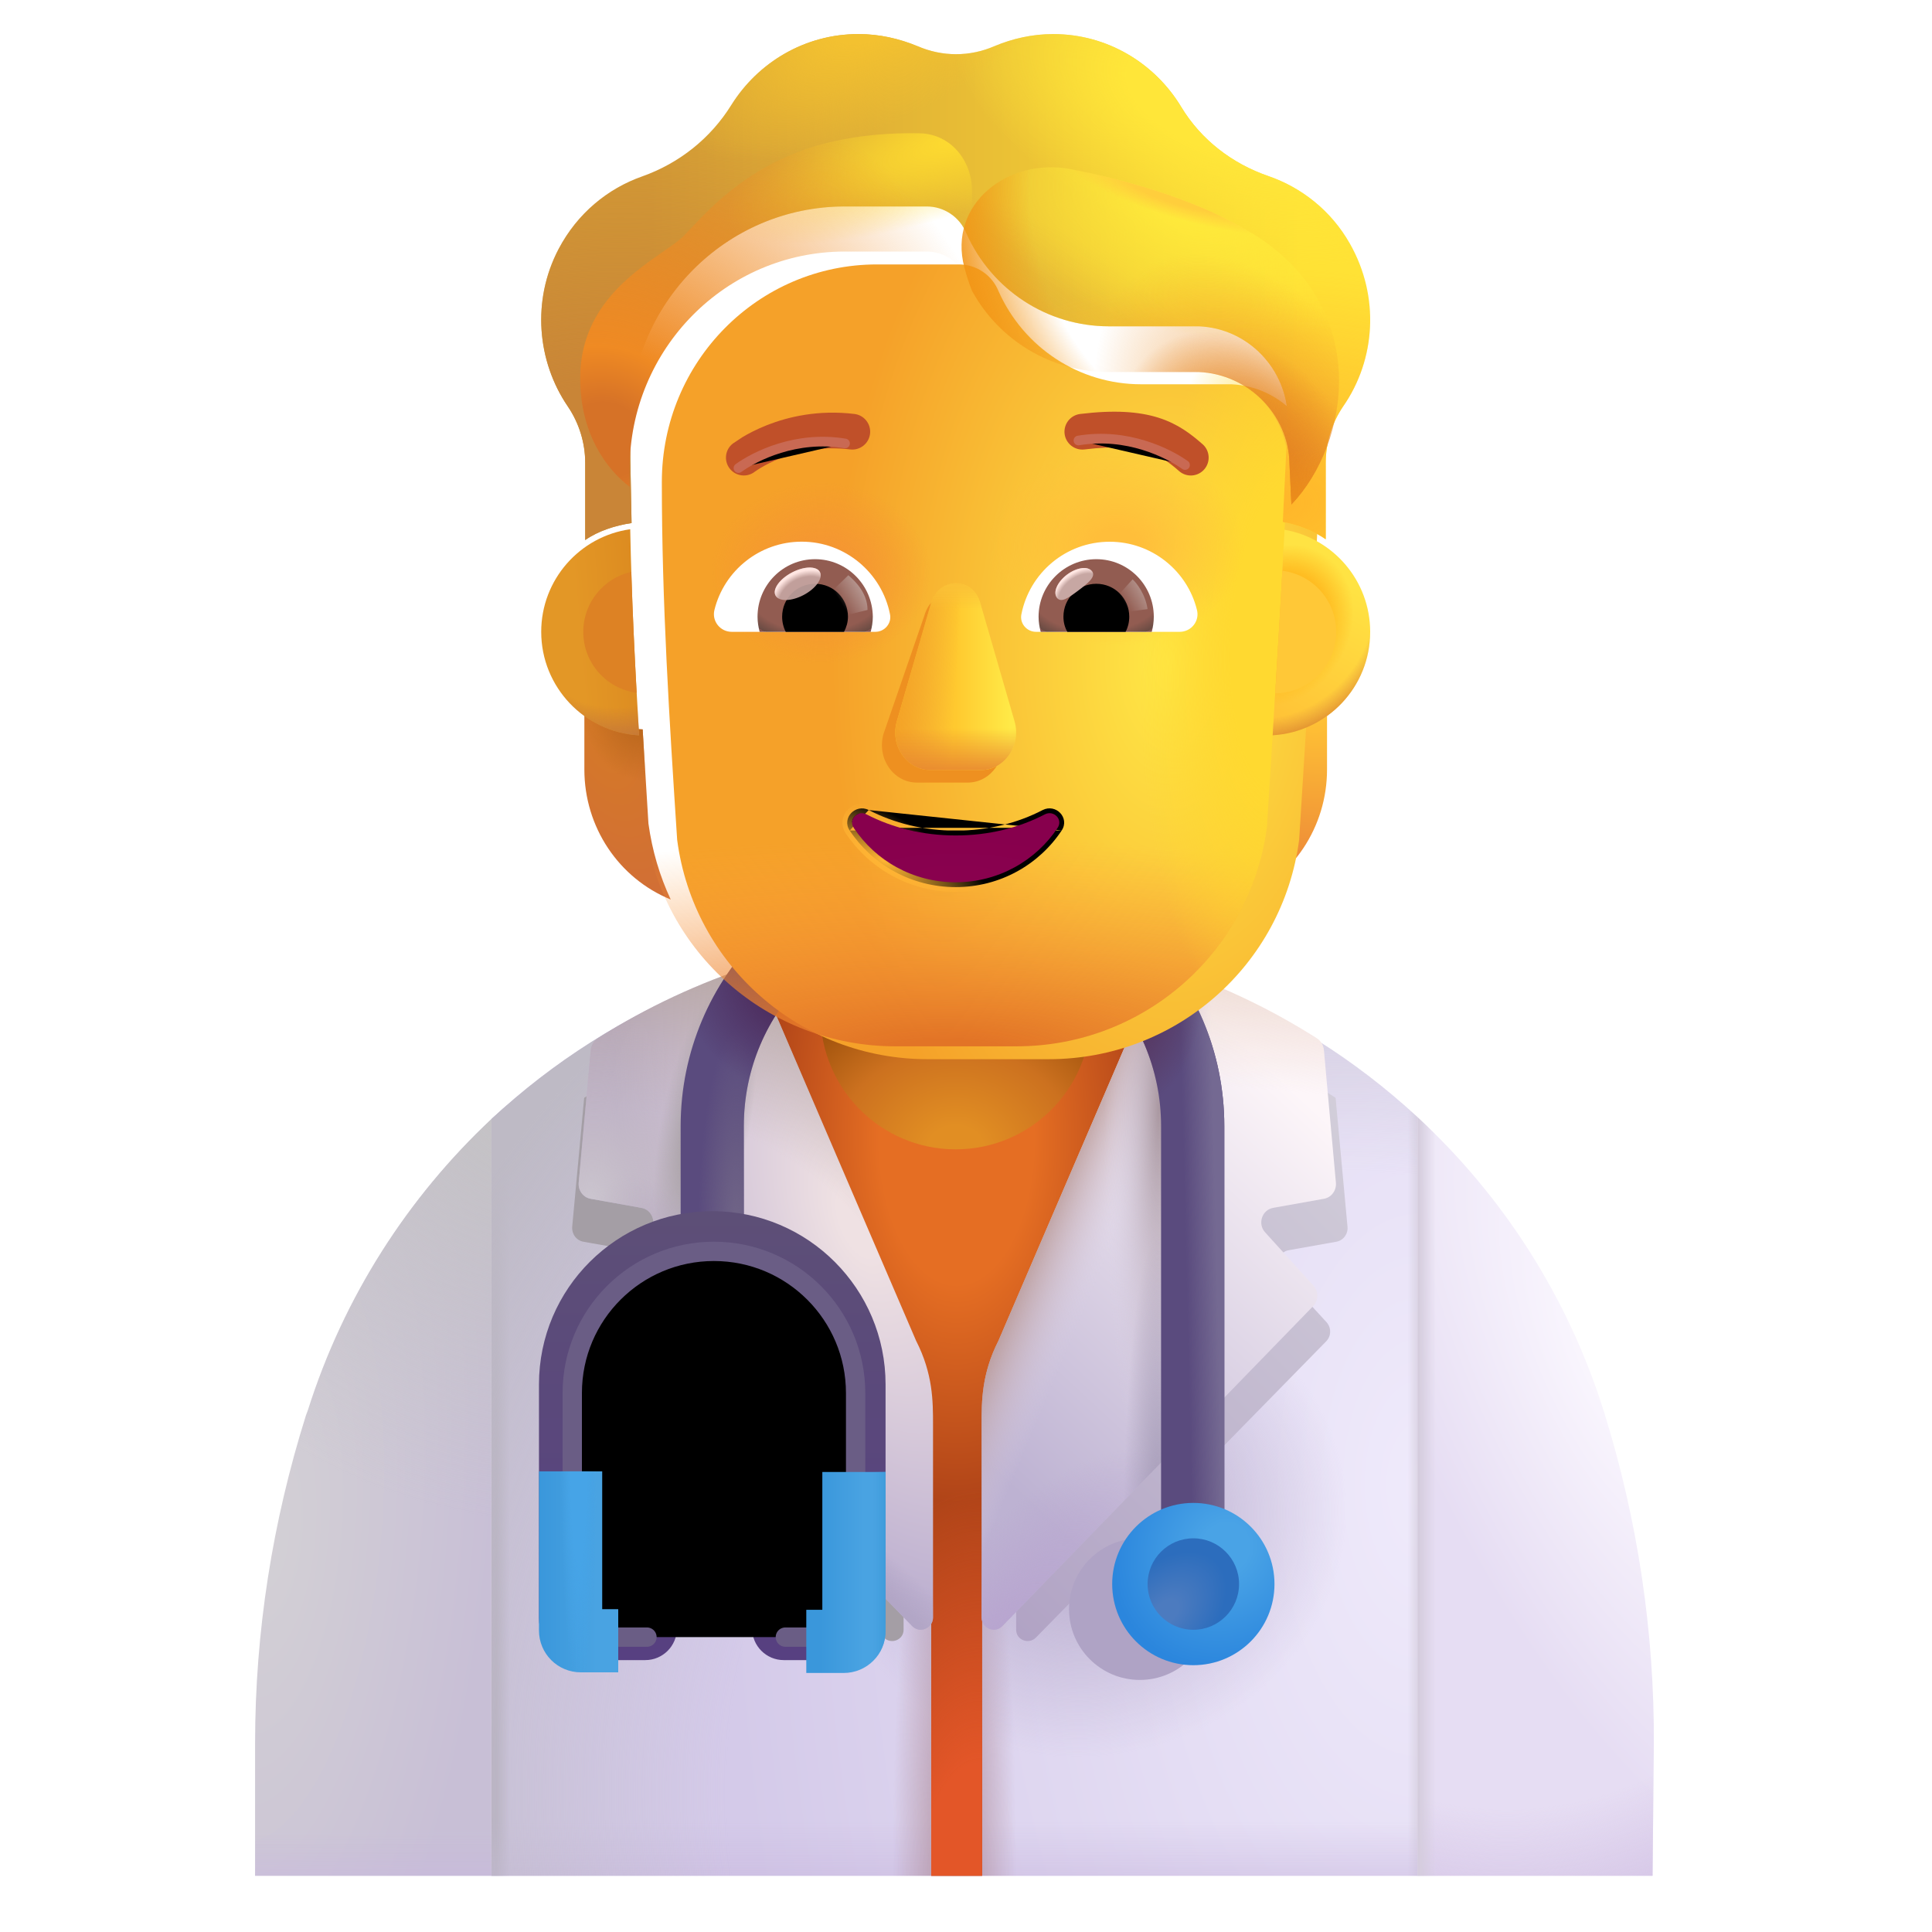 <svg viewBox="1 1 30 30" xmlns="http://www.w3.org/2000/svg">
<path d="M15.841 15.537C13.101 15.537 10.541 16.597 8.631 18.377V30.127H23.011V18.347C21.101 16.577 18.561 15.537 15.841 15.537Z" fill="url(#paint0_radial_3987_24141)"/>
<path d="M15.841 15.537C13.101 15.537 10.541 16.597 8.631 18.377V30.127H23.011V18.347C21.101 16.577 18.561 15.537 15.841 15.537Z" fill="url(#paint1_linear_3987_24141)"/>
<path d="M15.841 15.537C13.101 15.537 10.541 16.597 8.631 18.377V30.127H23.011V18.347C21.101 16.577 18.561 15.537 15.841 15.537Z" fill="url(#paint2_linear_3987_24141)"/>
<path d="M15.841 15.537C13.101 15.537 10.541 16.597 8.631 18.377V30.127H23.011V18.347C21.101 16.577 18.561 15.537 15.841 15.537Z" fill="url(#paint3_linear_3987_24141)"/>
<path d="M15.841 15.537C13.101 15.537 10.541 16.597 8.631 18.377V30.127H23.011V18.347C21.101 16.577 18.561 15.537 15.841 15.537Z" fill="url(#paint4_radial_3987_24141)"/>
<path d="M15.841 15.537C13.101 15.537 10.541 16.597 8.631 18.377V30.127H23.011V18.347C21.101 16.577 18.561 15.537 15.841 15.537Z" fill="url(#paint5_radial_3987_24141)"/>
<path d="M15.841 15.537C13.101 15.537 10.541 16.597 8.631 18.377V30.127H23.011V18.347C21.101 16.577 18.561 15.537 15.841 15.537Z" fill="url(#paint6_radial_3987_24141)"/>
<path d="M16.21 15.537C16.46 15.547 16.72 15.567 16.98 15.587C16.72 15.567 16.47 15.547 16.21 15.537Z" fill="url(#paint7_linear_3987_24141)"/>
<path d="M15.88 15.537C15.87 15.537 15.86 15.537 15.84 15.537C15.94 15.537 16.03 15.537 16.13 15.547C16.05 15.537 15.96 15.537 15.88 15.537Z" fill="url(#paint8_linear_3987_24141)"/>
<path d="M5.781 22.897L5.751 22.977C5.231 24.627 4.961 26.337 4.961 28.067V30.127H8.631V18.377C7.341 19.587 6.341 21.127 5.781 22.897Z" fill="url(#paint9_radial_3987_24141)"/>
<path d="M5.781 22.897L5.751 22.977C5.231 24.627 4.961 26.337 4.961 28.067V30.127H8.631V18.377C7.341 19.587 6.341 21.127 5.781 22.897Z" fill="url(#paint10_radial_3987_24141)"/>
<path d="M5.781 22.897L5.751 22.977C5.231 24.627 4.961 26.337 4.961 28.067V30.127H8.631V18.377C7.341 19.587 6.341 21.127 5.781 22.897Z" fill="url(#paint11_linear_3987_24141)"/>
<path d="M26.681 28.097C26.691 26.347 26.431 24.607 25.911 22.937C25.351 21.137 24.331 19.567 23.011 18.347V30.127H26.661L26.681 28.097Z" fill="url(#paint12_radial_3987_24141)"/>
<path d="M26.681 28.097C26.691 26.347 26.431 24.607 25.911 22.937C25.351 21.137 24.331 19.567 23.011 18.347V30.127H26.661L26.681 28.097Z" fill="url(#paint13_radial_3987_24141)"/>
<path d="M26.681 28.097C26.691 26.347 26.431 24.607 25.911 22.937C25.351 21.137 24.331 19.567 23.011 18.347V30.127H26.661L26.681 28.097Z" fill="url(#paint14_linear_3987_24141)"/>
<path d="M16.348 22.641C16.348 22.601 16.338 22.438 16.348 22.398L19.01 16.107C19.02 16.077 19.04 16.047 19.05 16.027C18.04 15.707 16.97 15.537 15.87 15.537C14.76 15.537 13.68 15.717 12.66 16.037C12.67 16.057 12.69 16.087 12.7 16.107L15.34 22.468C15.35 22.498 15.395 22.518 15.395 22.558L15.45 26.157H15.46V30.127H16.25V26.157L16.328 22.742L16.348 22.641Z" fill="url(#paint15_radial_3987_24141)"/>
<path d="M16.348 22.641C16.348 22.601 16.338 22.438 16.348 22.398L19.01 16.107C19.02 16.077 19.04 16.047 19.05 16.027C18.04 15.707 16.97 15.537 15.87 15.537C14.76 15.537 13.68 15.717 12.66 16.037C12.67 16.057 12.69 16.087 12.7 16.107L15.34 22.468C15.35 22.498 15.395 22.518 15.395 22.558L15.45 26.157H15.46V30.127H16.25V26.157L16.328 22.742L16.348 22.641Z" fill="url(#paint16_radial_3987_24141)"/>
<path d="M16.21 15.537C16.46 15.547 16.72 15.567 16.98 15.587C16.72 15.567 16.47 15.547 16.21 15.537Z" fill="url(#paint17_linear_3987_24141)"/>
<path d="M15.88 15.537C15.87 15.537 15.86 15.537 15.84 15.537C15.94 15.537 16.03 15.537 16.13 15.547C16.05 15.537 15.96 15.537 15.88 15.537Z" fill="url(#paint18_linear_3987_24141)"/>
<g filter="url(#filter0_f_3987_24141)">
<path d="M10.062 20.282L10.794 20.412C10.961 20.439 11.026 20.643 10.915 20.764L10.21 21.533C10.136 21.617 10.136 21.747 10.219 21.83L14.725 26.429C14.836 26.54 15.031 26.466 15.031 26.308V22.98C15.031 22.943 15.022 22.915 15.013 22.878L12.472 16.99C12.463 16.962 12.454 16.944 12.435 16.925C11.591 17.194 10.794 17.574 10.071 18.047L9.885 20.05C9.876 20.161 9.95 20.263 10.062 20.282Z" fill="#A49EA5"/>
</g>
<g filter="url(#filter1_f_3987_24141)">
<path d="M21.748 20.282L21.016 20.412C20.849 20.439 20.784 20.643 20.895 20.764L21.6 21.533C21.674 21.617 21.674 21.747 21.591 21.83L17.085 26.429C16.973 26.54 16.779 26.466 16.779 26.308V22.98C16.779 22.943 16.788 22.915 16.797 22.878L19.338 16.99C19.347 16.962 19.356 16.944 19.375 16.925C20.218 17.194 21.016 17.574 21.739 18.047L21.924 20.05C21.934 20.161 21.86 20.263 21.748 20.282Z" fill="url(#paint19_linear_3987_24141)"/>
</g>
<path d="M16.504 21.819C16.242 22.334 16.242 22.76 16.242 23.124V26.115C16.242 26.285 16.45 26.375 16.569 26.245L21.387 21.285C21.477 21.195 21.477 21.055 21.397 20.965L20.644 20.135C20.525 20.005 20.594 19.785 20.773 19.755L21.556 19.615C21.675 19.595 21.754 19.485 21.744 19.365L21.557 17.306C21.55 17.23 21.509 17.161 21.444 17.12C20.69 16.641 19.881 16.263 19.018 15.985C18.998 16.015 18.988 16.035 18.978 16.065L16.504 21.819Z" fill="url(#paint20_linear_3987_24141)"/>
<path d="M16.504 21.819C16.242 22.334 16.242 22.76 16.242 23.124V26.115C16.242 26.285 16.45 26.375 16.569 26.245L21.387 21.285C21.477 21.195 21.477 21.055 21.397 20.965L20.644 20.135C20.525 20.005 20.594 19.785 20.773 19.755L21.556 19.615C21.675 19.595 21.754 19.485 21.744 19.365L21.557 17.306C21.55 17.23 21.509 17.161 21.444 17.12C20.69 16.641 19.881 16.263 19.018 15.985C18.998 16.015 18.988 16.035 18.978 16.065L16.504 21.819Z" fill="url(#paint21_linear_3987_24141)"/>
<path d="M16.504 21.819C16.242 22.334 16.242 22.76 16.242 23.124V26.115C16.242 26.285 16.45 26.375 16.569 26.245L21.387 21.285C21.477 21.195 21.477 21.055 21.397 20.965L20.644 20.135C20.525 20.005 20.594 19.785 20.773 19.755L21.556 19.615C21.675 19.595 21.754 19.485 21.744 19.365L21.557 17.306C21.55 17.23 21.509 17.161 21.444 17.12C20.69 16.641 19.881 16.263 19.018 15.985C18.998 16.015 18.988 16.035 18.978 16.065L16.504 21.819Z" fill="url(#paint22_linear_3987_24141)"/>
<path d="M16.504 21.819C16.242 22.334 16.242 22.76 16.242 23.124V26.115C16.242 26.285 16.45 26.375 16.569 26.245L21.387 21.285C21.477 21.195 21.477 21.055 21.397 20.965L20.644 20.135C20.525 20.005 20.594 19.785 20.773 19.755L21.556 19.615C21.675 19.595 21.754 19.485 21.744 19.365L21.557 17.306C21.55 17.23 21.509 17.161 21.444 17.12C20.69 16.641 19.881 16.263 19.018 15.985C18.998 16.015 18.988 16.035 18.978 16.065L16.504 21.819Z" fill="url(#paint23_radial_3987_24141)"/>
<path d="M16.504 21.819C16.242 22.334 16.242 22.76 16.242 23.124V26.115C16.242 26.285 16.45 26.375 16.569 26.245L21.387 21.285C21.477 21.195 21.477 21.055 21.397 20.965L20.644 20.135C20.525 20.005 20.594 19.785 20.773 19.755L21.556 19.615C21.675 19.595 21.754 19.485 21.744 19.365L21.557 17.306C21.55 17.23 21.509 17.161 21.444 17.12C20.69 16.641 19.881 16.263 19.018 15.985C18.998 16.015 18.988 16.035 18.978 16.065L16.504 21.819Z" fill="url(#paint24_radial_3987_24141)"/>
<path d="M16.504 21.819C16.242 22.334 16.242 22.76 16.242 23.124V26.115C16.242 26.285 16.45 26.375 16.569 26.245L21.387 21.285C21.477 21.195 21.477 21.055 21.397 20.965L20.644 20.135C20.525 20.005 20.594 19.785 20.773 19.755L21.556 19.615C21.675 19.595 21.754 19.485 21.744 19.365L21.557 17.306C21.55 17.23 21.509 17.161 21.444 17.12C20.69 16.641 19.881 16.263 19.018 15.985C18.998 16.015 18.988 16.035 18.978 16.065L16.504 21.819Z" fill="url(#paint25_radial_3987_24141)"/>
<path d="M15.225 21.819C15.488 22.334 15.488 22.76 15.488 23.124V26.115C15.488 26.285 15.279 26.375 15.16 26.245L10.342 21.285C10.253 21.195 10.253 21.055 10.332 20.965L11.086 20.135C11.205 20.005 11.136 19.785 10.957 19.755L10.174 19.615C10.055 19.595 9.976 19.485 9.986 19.365L10.173 17.306C10.18 17.23 10.221 17.161 10.286 17.12C11.04 16.641 11.849 16.263 12.712 15.985C12.732 16.015 12.742 16.035 12.751 16.065L15.225 21.819Z" fill="url(#paint26_radial_3987_24141)"/>
<path d="M15.225 21.819C15.488 22.334 15.488 22.76 15.488 23.124V26.115C15.488 26.285 15.279 26.375 15.16 26.245L10.342 21.285C10.253 21.195 10.253 21.055 10.332 20.965L11.086 20.135C11.205 20.005 11.136 19.785 10.957 19.755L10.174 19.615C10.055 19.595 9.976 19.485 9.986 19.365L10.173 17.306C10.18 17.23 10.221 17.161 10.286 17.12C11.04 16.641 11.849 16.263 12.712 15.985C12.732 16.015 12.742 16.035 12.751 16.065L15.225 21.819Z" fill="url(#paint27_radial_3987_24141)"/>
<path d="M15.225 21.819C15.488 22.334 15.488 22.76 15.488 23.124V26.115C15.488 26.285 15.279 26.375 15.16 26.245L10.342 21.285C10.253 21.195 10.253 21.055 10.332 20.965L11.086 20.135C11.205 20.005 11.136 19.785 10.957 19.755L10.174 19.615C10.055 19.595 9.976 19.485 9.986 19.365L10.173 17.306C10.18 17.23 10.221 17.161 10.286 17.12C11.04 16.641 11.849 16.263 12.712 15.985C12.732 16.015 12.742 16.035 12.751 16.065L15.225 21.819Z" fill="url(#paint28_linear_3987_24141)"/>
<path d="M15.225 21.819C15.488 22.334 15.488 22.76 15.488 23.124V26.115C15.488 26.285 15.279 26.375 15.16 26.245L10.342 21.285C10.253 21.195 10.253 21.055 10.332 20.965L11.086 20.135C11.205 20.005 11.136 19.785 10.957 19.755L10.174 19.615C10.055 19.595 9.976 19.485 9.986 19.365L10.173 17.306C10.18 17.23 10.221 17.161 10.286 17.12C11.04 16.641 11.849 16.263 12.712 15.985C12.732 16.015 12.742 16.035 12.751 16.065L15.225 21.819Z" fill="url(#paint29_radial_3987_24141)"/>
<path d="M15.225 21.819C15.488 22.334 15.488 22.76 15.488 23.124V26.115C15.488 26.285 15.279 26.375 15.16 26.245L10.342 21.285C10.253 21.195 10.253 21.055 10.332 20.965L11.086 20.135C11.205 20.005 11.136 19.785 10.957 19.755L10.174 19.615C10.055 19.595 9.976 19.485 9.986 19.365L10.173 17.306C10.18 17.23 10.221 17.161 10.286 17.12C11.04 16.641 11.849 16.263 12.712 15.985C12.732 16.015 12.742 16.035 12.751 16.065L15.225 21.819Z" fill="url(#paint30_radial_3987_24141)"/>
<path d="M15.225 21.819C15.488 22.334 15.488 22.76 15.488 23.124V26.115C15.488 26.285 15.279 26.375 15.16 26.245L10.342 21.285C10.253 21.195 10.253 21.055 10.332 20.965L11.086 20.135C11.205 20.005 11.136 19.785 10.957 19.755L10.174 19.615C10.055 19.595 9.976 19.485 9.986 19.365L10.173 17.306C10.18 17.23 10.221 17.161 10.286 17.12C11.04 16.641 11.849 16.263 12.712 15.985C12.732 16.015 12.742 16.035 12.751 16.065L15.225 21.819Z" fill="url(#paint31_radial_3987_24141)"/>
<path d="M15.84 18.847C14.68 18.847 13.74 17.907 13.74 16.747V15.367H17.94V16.747C17.94 17.907 17 18.847 15.84 18.847Z" fill="url(#paint32_radial_3987_24141)"/>
<path fill-rule="evenodd" clip-rule="evenodd" d="M15.79 15.248C14.001 15.248 12.55 16.698 12.55 18.487V20.637H11.569V18.487C11.569 16.156 13.459 14.267 15.79 14.267C18.121 14.267 20.011 16.156 20.011 18.487V25.607H19.029V18.487C19.029 16.698 17.579 15.248 15.79 15.248Z" fill="#5A4B7E"/>
<path fill-rule="evenodd" clip-rule="evenodd" d="M15.79 15.248C14.001 15.248 12.55 16.698 12.55 18.487V20.637H11.569V18.487C11.569 16.156 13.459 14.267 15.79 14.267C18.121 14.267 20.011 16.156 20.011 18.487V25.607H19.029V18.487C19.029 16.698 17.579 15.248 15.79 15.248Z" fill="url(#paint33_linear_3987_24141)"/>
<path fill-rule="evenodd" clip-rule="evenodd" d="M15.79 15.248C14.001 15.248 12.55 16.698 12.55 18.487V20.637H11.569V18.487C11.569 16.156 13.459 14.267 15.79 14.267C18.121 14.267 20.011 16.156 20.011 18.487V25.607H19.029V18.487C19.029 16.698 17.579 15.248 15.79 15.248Z" fill="url(#paint34_radial_3987_24141)"/>
<path fill-rule="evenodd" clip-rule="evenodd" d="M15.79 15.248C14.001 15.248 12.55 16.698 12.55 18.487V20.637H11.569V18.487C11.569 16.156 13.459 14.267 15.79 14.267C18.121 14.267 20.011 16.156 20.011 18.487V25.607H19.029V18.487C19.029 16.698 17.579 15.248 15.79 15.248Z" fill="url(#paint35_radial_3987_24141)"/>
<path fill-rule="evenodd" clip-rule="evenodd" d="M15.79 15.248C14.001 15.248 12.55 16.698 12.55 18.487V20.637H11.569V18.487C11.569 16.156 13.459 14.267 15.79 14.267C18.121 14.267 20.011 16.156 20.011 18.487V25.607H19.029V18.487C19.029 16.698 17.579 15.248 15.79 15.248Z" fill="url(#paint36_radial_3987_24141)"/>
<g filter="url(#filter2_f_3987_24141)">
<path d="M18.699 27.086C19.306 27.086 19.799 26.594 19.799 25.987C19.799 25.379 19.306 24.887 18.699 24.887C18.092 24.887 17.6 25.379 17.6 25.987C17.6 26.594 18.092 27.086 18.699 27.086Z" fill="#AFA3C5"/>
</g>
<path d="M19.53 26.857C20.226 26.857 20.79 26.293 20.79 25.597C20.79 24.901 20.226 24.337 19.53 24.337C18.834 24.337 18.27 24.901 18.27 25.597C18.27 26.293 18.834 26.857 19.53 26.857Z" fill="url(#paint37_radial_3987_24141)"/>
<g filter="url(#filter3_i_3987_24141)">
<path d="M19.53 26.307C19.922 26.307 20.24 25.989 20.24 25.597C20.24 25.205 19.922 24.887 19.53 24.887C19.138 24.887 18.82 25.205 18.82 25.597C18.82 25.989 19.138 26.307 19.53 26.307Z" fill="url(#paint38_radial_3987_24141)"/>
</g>
<g filter="url(#filter4_i_3987_24141)">
<path fill-rule="evenodd" clip-rule="evenodd" d="M12.06 20.988C11.12 20.988 10.351 21.75 10.351 22.697V25.997H11.02C11.291 25.997 11.511 26.216 11.511 26.487C11.511 26.758 11.291 26.978 11.02 26.978H10.02C9.659 26.978 9.369 26.688 9.369 26.327V22.697C9.369 21.205 10.581 20.007 12.06 20.007C13.552 20.007 14.751 21.218 14.751 22.697V26.327C14.751 26.688 14.461 26.978 14.1 26.978H13.17C12.899 26.978 12.679 26.758 12.679 26.487C12.679 26.216 12.899 25.997 13.17 25.997H13.769V22.697C13.769 21.757 13.008 20.988 12.06 20.988Z" fill="url(#paint39_linear_3987_24141)"/>
</g>
<g filter="url(#filter5_f_3987_24141)">
<path d="M11.046 26.421H10.046C9.956 26.421 9.886 26.351 9.886 26.261V22.631C9.886 21.411 10.876 20.431 12.085 20.431C13.306 20.431 14.286 21.421 14.286 22.631V26.261C14.286 26.351 14.216 26.421 14.126 26.421H13.195" stroke="#6A5D85" stroke-width="0.3" stroke-miterlimit="10" stroke-linecap="round" stroke-linejoin="round"/>
</g>
<path fill-rule="evenodd" clip-rule="evenodd" d="M9.369 26.317V23.847H10.351V25.987H10.6V26.968H10.02C9.659 26.968 9.369 26.678 9.369 26.317Z" fill="url(#paint40_linear_3987_24141)"/>
<path fill-rule="evenodd" clip-rule="evenodd" d="M9.369 26.317V23.847H10.351V25.987H10.6V26.968H10.02C9.659 26.968 9.369 26.678 9.369 26.317Z" fill="url(#paint41_radial_3987_24141)"/>
<path fill-rule="evenodd" clip-rule="evenodd" d="M14.751 23.857V26.327C14.751 26.688 14.461 26.978 14.1 26.978H13.52V25.997H13.769V23.857H14.751Z" fill="url(#paint42_linear_3987_24141)"/>
<path fill-rule="evenodd" clip-rule="evenodd" d="M14.751 23.857V26.327C14.751 26.688 14.461 26.978 14.1 26.978H13.52V25.997H13.769V23.857H14.751Z" fill="url(#paint43_linear_3987_24141)"/>
<path d="M20.701 12.326C21.037 12.315 21.35 12.202 21.606 12.018V12.949C21.606 13.842 21.074 14.637 20.265 14.968C20.435 14.605 20.552 14.21 20.611 13.788L20.701 12.326Z" fill="url(#paint44_radial_3987_24141)"/>
<path d="M20.701 12.326C21.037 12.315 21.35 12.202 21.606 12.018V12.949C21.606 13.842 21.074 14.637 20.265 14.968C20.435 14.605 20.552 14.21 20.611 13.788L20.701 12.326Z" fill="url(#paint45_radial_3987_24141)"/>
<path d="M10.979 12.326C10.643 12.315 10.329 12.202 10.074 12.018V12.949C10.074 13.842 10.606 14.637 11.415 14.968C11.245 14.605 11.127 14.21 11.069 13.788L10.979 12.326Z" fill="url(#paint46_radial_3987_24141)"/>
<path d="M10.979 12.326C10.643 12.315 10.329 12.202 10.074 12.018V12.949C10.074 13.842 10.606 14.637 11.415 14.968C11.245 14.605 11.127 14.21 11.069 13.788L10.979 12.326Z" fill="url(#paint47_radial_3987_24141)"/>
<g filter="url(#filter6_ii_3987_24141)">
<path d="M11.015 13.841C11.272 15.794 12.934 17.247 14.901 17.247H16.787C18.754 17.247 20.416 15.794 20.673 13.841C20.791 11.958 20.91 10.082 20.997 8.199C20.986 7.432 20.382 6.799 19.618 6.767H18.218C17.263 6.767 16.399 6.204 16.006 5.324C15.905 5.072 15.662 4.906 15.391 4.906H14.118C12.272 4.906 10.777 6.418 10.777 8.285C10.777 10.146 10.893 11.976 11.015 13.841Z" fill="url(#paint48_radial_3987_24141)"/>
</g>
<path d="M11.015 13.841C11.272 15.794 12.934 17.247 14.901 17.247H16.787C18.754 17.247 20.416 15.794 20.673 13.841C20.791 11.958 20.91 10.082 20.997 8.199C20.986 7.432 20.382 6.799 19.618 6.767H18.218C17.263 6.767 16.399 6.204 16.006 5.324C15.905 5.072 15.662 4.906 15.391 4.906H14.118C12.272 4.906 10.777 6.418 10.777 8.285C10.777 10.146 10.893 11.976 11.015 13.841Z" fill="url(#paint49_radial_3987_24141)"/>
<path d="M11.015 13.841C11.272 15.794 12.934 17.247 14.901 17.247H16.787C18.754 17.247 20.416 15.794 20.673 13.841C20.791 11.958 20.91 10.082 20.997 8.199C20.986 7.432 20.382 6.799 19.618 6.767H18.218C17.263 6.767 16.399 6.204 16.006 5.324C15.905 5.072 15.662 4.906 15.391 4.906H14.118C12.272 4.906 10.777 6.418 10.777 8.285C10.777 10.146 10.893 11.976 11.015 13.841Z" fill="url(#paint50_radial_3987_24141)"/>
<path d="M11.015 13.841C11.272 15.794 12.934 17.247 14.901 17.247H16.787C18.754 17.247 20.416 15.794 20.673 13.841C20.791 11.958 20.91 10.082 20.997 8.199C20.986 7.432 20.382 6.799 19.618 6.767H18.218C17.263 6.767 16.399 6.204 16.006 5.324C15.905 5.072 15.662 4.906 15.391 4.906H14.118C12.272 4.906 10.777 6.418 10.777 8.285C10.777 10.146 10.893 11.976 11.015 13.841Z" fill="url(#paint51_radial_3987_24141)"/>
<path d="M11.015 13.841C11.272 15.794 12.934 17.247 14.901 17.247H16.787C18.754 17.247 20.416 15.794 20.673 13.841C20.791 11.958 20.91 10.082 20.997 8.199C20.986 7.432 20.382 6.799 19.618 6.767H18.218C17.263 6.767 16.399 6.204 16.006 5.324C15.905 5.072 15.662 4.906 15.391 4.906H14.118C12.272 4.906 10.777 6.418 10.777 8.285C10.777 10.146 10.893 11.976 11.015 13.841Z" fill="url(#paint52_radial_3987_24141)"/>
<g filter="url(#filter7_f_3987_24141)">
<path d="M15.354 10.557L14.719 12.396C14.611 12.774 14.871 13.152 15.239 13.152H16.026C16.395 13.152 16.655 12.768 16.547 12.396L16.015 10.557C15.901 10.15 15.473 10.15 15.354 10.557Z" fill="#EE9020"/>
</g>
<g filter="url(#filter8_f_3987_24141)">
<path d="M15.458 10.362L14.926 12.2C14.818 12.579 15.078 12.957 15.447 12.957H16.233C16.602 12.957 16.862 12.573 16.754 12.2L16.222 10.362C16.108 9.955 15.577 9.955 15.458 10.362Z" fill="url(#paint53_linear_3987_24141)"/>
<path d="M15.458 10.362L14.926 12.2C14.818 12.579 15.078 12.957 15.447 12.957H16.233C16.602 12.957 16.862 12.573 16.754 12.2L16.222 10.362C16.108 9.955 15.577 9.955 15.458 10.362Z" fill="url(#paint54_linear_3987_24141)"/>
<path d="M15.458 10.362L14.926 12.2C14.818 12.579 15.078 12.957 15.447 12.957H16.233C16.602 12.957 16.862 12.573 16.754 12.2L16.222 10.362C16.108 9.955 15.577 9.955 15.458 10.362Z" fill="url(#paint55_linear_3987_24141)"/>
<path d="M15.458 10.362L14.926 12.2C14.818 12.579 15.078 12.957 15.447 12.957H16.233C16.602 12.957 16.862 12.573 16.754 12.2L16.222 10.362C16.108 9.955 15.577 9.955 15.458 10.362Z" fill="url(#paint56_linear_3987_24141)"/>
</g>
<g filter="url(#filter9_f_3987_24141)">
<path d="M14.489 13.578L14.489 13.578C14.879 13.781 15.344 13.898 15.84 13.898C16.341 13.898 16.801 13.781 17.191 13.578L17.191 13.578L17.191 13.578C17.292 13.527 17.398 13.556 17.462 13.623C17.527 13.69 17.551 13.798 17.486 13.895M14.489 13.578L17.423 13.854M14.489 13.578L14.489 13.578C14.387 13.526 14.28 13.559 14.217 13.625C14.154 13.691 14.128 13.8 14.194 13.896M14.489 13.578L14.257 13.854M17.486 13.895C17.486 13.895 17.486 13.895 17.486 13.895L17.423 13.854M17.486 13.895C17.486 13.895 17.486 13.895 17.486 13.895L17.423 13.854M17.486 13.895C17.137 14.423 16.531 14.775 15.84 14.775C15.149 14.775 14.543 14.423 14.194 13.896M17.423 13.854C17.088 14.361 16.505 14.7 15.84 14.7C15.175 14.7 14.591 14.361 14.257 13.854M14.194 13.896C14.195 13.896 14.195 13.896 14.195 13.896L14.257 13.854M14.194 13.896C14.194 13.895 14.194 13.895 14.194 13.895L14.257 13.854" stroke="url(#paint57_radial_3987_24141)" stroke-width="0.15"/>
</g>
<path d="M15.84 13.973C15.332 13.973 14.855 13.854 14.454 13.645C14.318 13.575 14.17 13.729 14.257 13.854C14.591 14.361 15.175 14.7 15.84 14.7C16.505 14.7 17.088 14.361 17.423 13.854C17.51 13.724 17.362 13.575 17.225 13.645C16.824 13.854 16.352 13.973 15.84 13.973Z" fill="url(#paint58_radial_3987_24141)"/>
<g filter="url(#filter10_ii_3987_24141)">
<path d="M20.695 4.434C21.209 4.611 21.671 4.97 21.962 5.485C22.429 6.306 22.36 7.287 21.856 8.011C21.681 8.269 21.586 8.575 21.586 8.886V10.074C21.399 9.943 21.152 9.847 20.919 9.806L20.997 8.199C20.986 7.432 20.382 6.799 19.618 6.767H18.218C17.263 6.767 16.399 6.204 16.006 5.324C15.905 5.072 15.662 4.906 15.391 4.906H14.118C12.272 4.906 10.777 6.418 10.777 8.285L10.807 9.822C10.553 9.86 10.288 9.945 10.087 10.086V8.886C10.087 8.575 9.992 8.269 9.817 8.011C9.339 7.309 9.255 6.365 9.674 5.566C9.965 5.013 10.437 4.627 10.973 4.439C11.546 4.235 12.034 3.849 12.357 3.329C12.771 2.669 13.498 2.229 14.33 2.229C14.654 2.229 14.961 2.299 15.248 2.417C15.63 2.583 16.059 2.583 16.441 2.417C16.722 2.299 17.03 2.229 17.353 2.229C18.197 2.229 18.934 2.685 19.342 3.361C19.65 3.871 20.133 4.241 20.695 4.434Z" fill="url(#paint59_linear_3987_24141)"/>
<path d="M20.695 4.434C21.209 4.611 21.671 4.97 21.962 5.485C22.429 6.306 22.36 7.287 21.856 8.011C21.681 8.269 21.586 8.575 21.586 8.886V10.074C21.399 9.943 21.152 9.847 20.919 9.806L20.997 8.199C20.986 7.432 20.382 6.799 19.618 6.767H18.218C17.263 6.767 16.399 6.204 16.006 5.324C15.905 5.072 15.662 4.906 15.391 4.906H14.118C12.272 4.906 10.777 6.418 10.777 8.285L10.807 9.822C10.553 9.86 10.288 9.945 10.087 10.086V8.886C10.087 8.575 9.992 8.269 9.817 8.011C9.339 7.309 9.255 6.365 9.674 5.566C9.965 5.013 10.437 4.627 10.973 4.439C11.546 4.235 12.034 3.849 12.357 3.329C12.771 2.669 13.498 2.229 14.33 2.229C14.654 2.229 14.961 2.299 15.248 2.417C15.63 2.583 16.059 2.583 16.441 2.417C16.722 2.299 17.03 2.229 17.353 2.229C18.197 2.229 18.934 2.685 19.342 3.361C19.65 3.871 20.133 4.241 20.695 4.434Z" fill="url(#paint60_radial_3987_24141)"/>
<path d="M20.695 4.434C21.209 4.611 21.671 4.97 21.962 5.485C22.429 6.306 22.36 7.287 21.856 8.011C21.681 8.269 21.586 8.575 21.586 8.886V10.074C21.399 9.943 21.152 9.847 20.919 9.806L20.997 8.199C20.986 7.432 20.382 6.799 19.618 6.767H18.218C17.263 6.767 16.399 6.204 16.006 5.324C15.905 5.072 15.662 4.906 15.391 4.906H14.118C12.272 4.906 10.777 6.418 10.777 8.285L10.807 9.822C10.553 9.86 10.288 9.945 10.087 10.086V8.886C10.087 8.575 9.992 8.269 9.817 8.011C9.339 7.309 9.255 6.365 9.674 5.566C9.965 5.013 10.437 4.627 10.973 4.439C11.546 4.235 12.034 3.849 12.357 3.329C12.771 2.669 13.498 2.229 14.33 2.229C14.654 2.229 14.961 2.299 15.248 2.417C15.63 2.583 16.059 2.583 16.441 2.417C16.722 2.299 17.03 2.229 17.353 2.229C18.197 2.229 18.934 2.685 19.342 3.361C19.65 3.871 20.133 4.241 20.695 4.434Z" fill="url(#paint61_radial_3987_24141)"/>
<path d="M20.695 4.434C21.209 4.611 21.671 4.97 21.962 5.485C22.429 6.306 22.36 7.287 21.856 8.011C21.681 8.269 21.586 8.575 21.586 8.886V10.074C21.399 9.943 21.152 9.847 20.919 9.806L20.997 8.199C20.986 7.432 20.382 6.799 19.618 6.767H18.218C17.263 6.767 16.399 6.204 16.006 5.324C15.905 5.072 15.662 4.906 15.391 4.906H14.118C12.272 4.906 10.777 6.418 10.777 8.285L10.807 9.822C10.553 9.86 10.288 9.945 10.087 10.086V8.886C10.087 8.575 9.992 8.269 9.817 8.011C9.339 7.309 9.255 6.365 9.674 5.566C9.965 5.013 10.437 4.627 10.973 4.439C11.546 4.235 12.034 3.849 12.357 3.329C12.771 2.669 13.498 2.229 14.33 2.229C14.654 2.229 14.961 2.299 15.248 2.417C15.63 2.583 16.059 2.583 16.441 2.417C16.722 2.299 17.03 2.229 17.353 2.229C18.197 2.229 18.934 2.685 19.342 3.361C19.65 3.871 20.133 4.241 20.695 4.434Z" fill="url(#paint62_radial_3987_24141)"/>
<path d="M20.695 4.434C21.209 4.611 21.671 4.97 21.962 5.485C22.429 6.306 22.36 7.287 21.856 8.011C21.681 8.269 21.586 8.575 21.586 8.886V10.074C21.399 9.943 21.152 9.847 20.919 9.806L20.997 8.199C20.986 7.432 20.382 6.799 19.618 6.767H18.218C17.263 6.767 16.399 6.204 16.006 5.324C15.905 5.072 15.662 4.906 15.391 4.906H14.118C12.272 4.906 10.777 6.418 10.777 8.285L10.807 9.822C10.553 9.86 10.288 9.945 10.087 10.086V8.886C10.087 8.575 9.992 8.269 9.817 8.011C9.339 7.309 9.255 6.365 9.674 5.566C9.965 5.013 10.437 4.627 10.973 4.439C11.546 4.235 12.034 3.849 12.357 3.329C12.771 2.669 13.498 2.229 14.33 2.229C14.654 2.229 14.961 2.299 15.248 2.417C15.63 2.583 16.059 2.583 16.441 2.417C16.722 2.299 17.03 2.229 17.353 2.229C18.197 2.229 18.934 2.685 19.342 3.361C19.65 3.871 20.133 4.241 20.695 4.434Z" fill="url(#paint63_radial_3987_24141)"/>
</g>
<g filter="url(#filter11_i_3987_24141)">
<path d="M19.573 8.097C19.398 7.944 19.194 7.782 18.885 7.685C18.581 7.59 18.2 7.564 17.673 7.628C17.521 7.647 17.413 7.785 17.431 7.937C17.45 8.089 17.588 8.197 17.74 8.179C18.221 8.12 18.516 8.151 18.719 8.214C18.917 8.277 19.051 8.378 19.209 8.515C19.324 8.616 19.499 8.604 19.6 8.488C19.7 8.373 19.688 8.197 19.573 8.097Z" fill="#C05029"/>
</g>
<g filter="url(#filter12_i_3987_24141)">
<path d="M12.429 7.988C12.519 7.934 12.649 7.865 12.813 7.8C13.14 7.672 13.608 7.56 14.168 7.628C14.32 7.647 14.428 7.785 14.41 7.937C14.391 8.089 14.253 8.197 14.101 8.179C13.652 8.124 13.278 8.213 13.016 8.316C12.884 8.368 12.782 8.423 12.714 8.464C12.68 8.484 12.655 8.501 12.639 8.512C12.631 8.517 12.625 8.521 12.622 8.523L12.62 8.525C12.499 8.619 12.325 8.597 12.231 8.476C12.137 8.355 12.159 8.181 12.28 8.087L12.429 7.988Z" fill="#C05029"/>
</g>
<g filter="url(#filter13_f_3987_24141)">
<path d="M16.072 5.461C16.049 5.416 16.027 5.371 16.006 5.324C15.905 5.072 15.661 4.906 15.391 4.906H14.118C12.272 4.906 10.777 6.418 10.777 8.285V8.56C10.437 8.301 10.009 7.756 10.009 6.872C10.009 5.801 10.791 5.259 11.289 4.913C11.43 4.816 11.548 4.734 11.62 4.66C11.651 4.629 11.684 4.593 11.72 4.555C12.069 4.184 12.692 3.524 13.78 3.235C14.311 3.094 14.85 3.06 15.287 3.07C15.76 3.082 16.093 3.49 16.093 3.963V5.448L16.072 5.461Z" fill="url(#paint64_radial_3987_24141)"/>
<path d="M16.072 5.461C16.049 5.416 16.027 5.371 16.006 5.324C15.905 5.072 15.661 4.906 15.391 4.906H14.118C12.272 4.906 10.777 6.418 10.777 8.285V8.56C10.437 8.301 10.009 7.756 10.009 6.872C10.009 5.801 10.791 5.259 11.289 4.913C11.43 4.816 11.548 4.734 11.62 4.66C11.651 4.629 11.684 4.593 11.72 4.555C12.069 4.184 12.692 3.524 13.78 3.235C14.311 3.094 14.85 3.06 15.287 3.07C15.76 3.082 16.093 3.49 16.093 3.963V5.448L16.072 5.461Z" fill="url(#paint65_radial_3987_24141)"/>
</g>
<g filter="url(#filter14_f_3987_24141)">
<path d="M21.053 8.833L21.023 8.202C21.013 7.439 20.382 6.809 19.618 6.777H18.218C17.329 6.777 16.518 6.291 16.094 5.517C16.094 5.517 16.035 5.381 15.974 5.149C15.718 4.179 16.645 3.437 17.63 3.627C18.603 3.816 19.712 4.144 20.532 4.679C22.276 5.817 21.971 7.868 21.053 8.833Z" fill="url(#paint66_radial_3987_24141)"/>
<path d="M21.053 8.833L21.023 8.202C21.013 7.439 20.382 6.809 19.618 6.777H18.218C17.329 6.777 16.518 6.291 16.094 5.517C16.094 5.517 16.035 5.381 15.974 5.149C15.718 4.179 16.645 3.437 17.63 3.627C18.603 3.816 19.712 4.144 20.532 4.679C22.276 5.817 21.971 7.868 21.053 8.833Z" fill="url(#paint67_radial_3987_24141)"/>
<path d="M21.053 8.833L21.023 8.202C21.013 7.439 20.382 6.809 19.618 6.777H18.218C17.329 6.777 16.518 6.291 16.094 5.517C16.094 5.517 16.035 5.381 15.974 5.149C15.718 4.179 16.645 3.437 17.63 3.627C18.603 3.816 19.712 4.144 20.532 4.679C22.276 5.817 21.971 7.868 21.053 8.833Z" fill="url(#paint68_radial_3987_24141)"/>
<path d="M21.053 8.833L21.023 8.202C21.013 7.439 20.382 6.809 19.618 6.777H18.218C17.329 6.777 16.518 6.291 16.094 5.517C16.094 5.517 16.035 5.381 15.974 5.149C15.718 4.179 16.645 3.437 17.63 3.627C18.603 3.816 19.712 4.144 20.532 4.679C22.276 5.817 21.971 7.868 21.053 8.833Z" fill="url(#paint69_radial_3987_24141)"/>
<path d="M21.053 8.833L21.023 8.202C21.013 7.439 20.382 6.809 19.618 6.777H18.218C17.329 6.777 16.518 6.291 16.094 5.517C16.094 5.517 16.035 5.381 15.974 5.149C15.718 4.179 16.645 3.437 17.63 3.627C18.603 3.816 19.712 4.144 20.532 4.679C22.276 5.817 21.971 7.868 21.053 8.833Z" fill="url(#paint70_radial_3987_24141)"/>
</g>
<path d="M18.231 9.412C18.884 9.412 19.436 9.862 19.586 10.47C19.631 10.645 19.497 10.811 19.318 10.811H17.087C16.945 10.811 16.831 10.681 16.86 10.539C16.986 9.898 17.549 9.412 18.231 9.412Z" fill="white"/>
<path d="M18.024 9.683C18.519 9.683 18.916 10.085 18.916 10.576C18.916 10.657 18.904 10.738 18.884 10.811H17.16C17.14 10.734 17.127 10.657 17.127 10.576C17.127 10.085 17.529 9.683 18.024 9.683Z" fill="url(#paint71_radial_3987_24141)"/>
<path d="M17.513 10.576C17.513 10.292 17.74 10.065 18.024 10.065C18.308 10.065 18.535 10.292 18.535 10.576C18.535 10.661 18.515 10.742 18.478 10.811H17.574C17.533 10.742 17.513 10.661 17.513 10.576Z" fill="black"/>
<g filter="url(#filter15_f_3987_24141)">
<path d="M17.958 9.872C18.022 9.957 17.889 10.06 17.738 10.174C17.587 10.287 17.475 10.366 17.411 10.281C17.348 10.196 17.419 10.035 17.57 9.922C17.721 9.809 17.895 9.787 17.958 9.872Z" fill="#C7A7A3"/>
<path d="M17.958 9.872C18.022 9.957 17.889 10.06 17.738 10.174C17.587 10.287 17.475 10.366 17.411 10.281C17.348 10.196 17.419 10.035 17.57 9.922C17.721 9.809 17.895 9.787 17.958 9.872Z" fill="url(#paint72_radial_3987_24141)"/>
</g>
<g filter="url(#filter16_f_3987_24141)">
<path d="M18.819 10.458C18.786 10.228 18.651 10.054 18.587 9.996L18.328 10.281L18.445 10.509L18.819 10.458Z" fill="url(#paint73_linear_3987_24141)"/>
</g>
<path d="M13.449 9.411C12.796 9.411 12.244 9.861 12.094 10.47C12.05 10.644 12.183 10.811 12.362 10.811H14.593C14.735 10.811 14.849 10.681 14.82 10.539C14.694 9.898 14.127 9.411 13.449 9.411Z" fill="white"/>
<path d="M13.656 9.683C13.161 9.683 12.763 10.085 12.763 10.576C12.763 10.657 12.776 10.738 12.796 10.811H14.52C14.54 10.734 14.553 10.657 14.553 10.576C14.548 10.085 14.151 9.683 13.656 9.683Z" fill="url(#paint74_radial_3987_24141)"/>
<path d="M14.167 10.576C14.167 10.292 13.94 10.065 13.656 10.065C13.372 10.065 13.145 10.292 13.145 10.576C13.145 10.661 13.165 10.742 13.201 10.811H14.106C14.143 10.742 14.167 10.661 14.167 10.576Z" fill="black"/>
<g filter="url(#filter17_f_3987_24141)">
<path d="M14.471 10.471C14.471 10.182 14.237 9.99 14.173 9.932L13.885 10.211L14.062 10.572L14.471 10.471Z" fill="url(#paint75_linear_3987_24141)"/>
</g>
<g filter="url(#filter18_f_3987_24141)">
<ellipse cx="13.387" cy="10.065" rx="0.39" ry="0.197" transform="rotate(-27.914 13.387 10.065)" fill="#C7A7A3" fill-opacity="0.9"/>
<ellipse cx="13.387" cy="10.065" rx="0.39" ry="0.197" transform="rotate(-27.914 13.387 10.065)" fill="url(#paint76_radial_3987_24141)"/>
</g>
<path d="M20.762 12.417C20.828 11.353 20.891 10.29 20.946 9.226C21.702 9.358 22.276 10.018 22.276 10.811C22.276 11.668 21.606 12.368 20.762 12.417Z" fill="url(#paint77_linear_3987_24141)"/>
<path d="M20.762 12.417C20.828 11.353 20.891 10.29 20.946 9.226C21.702 9.358 22.276 10.018 22.276 10.811C22.276 11.668 21.606 12.368 20.762 12.417Z" fill="url(#paint78_radial_3987_24141)"/>
<path d="M20.762 12.417C20.828 11.353 20.891 10.29 20.946 9.226C21.702 9.358 22.276 10.018 22.276 10.811C22.276 11.668 21.606 12.368 20.762 12.417Z" fill="url(#paint79_radial_3987_24141)"/>
<path d="M10.786 9.218C10.005 9.328 9.404 9.999 9.404 10.811C9.404 11.67 10.077 12.372 10.924 12.418C10.86 11.349 10.807 10.287 10.786 9.218Z" fill="url(#paint80_linear_3987_24141)"/>
<path d="M10.786 9.218C10.005 9.328 9.404 9.999 9.404 10.811C9.404 11.67 10.077 12.372 10.924 12.418C10.86 11.349 10.807 10.287 10.786 9.218Z" fill="url(#paint81_radial_3987_24141)"/>
<g filter="url(#filter19_f_3987_24141)">
<path d="M10.803 9.879C10.376 9.975 10.057 10.356 10.057 10.811C10.057 11.296 10.418 11.696 10.886 11.758C10.852 11.131 10.822 10.506 10.803 9.879Z" fill="#DD8224"/>
</g>
<g filter="url(#filter20_f_3987_24141)">
<path d="M20.802 11.766C20.84 11.132 20.878 10.497 20.912 9.863C21.384 9.922 21.748 10.324 21.748 10.811C21.748 11.335 21.325 11.761 20.802 11.766Z" fill="#FFC837"/>
</g>
<g filter="url(#filter21_f_3987_24141)">
<path d="M12.467 8.268C12.724 8.083 13.364 7.759 14.122 7.886" stroke="#C96953" stroke-width="0.15" stroke-linecap="round"/>
</g>
<g filter="url(#filter22_f_3987_24141)">
<path d="M19.401 8.221C19.144 8.037 18.503 7.713 17.746 7.84" stroke="#C96953" stroke-width="0.15" stroke-linecap="round"/>
</g>
<defs>
<filter id="filter0_f_3987_24141" x="8.885" y="15.925" width="7.147" height="11.557" filterUnits="userSpaceOnUse" color-interpolation-filters="sRGB">
<feFlood flood-opacity="0" result="BackgroundImageFix"/>
<feBlend mode="normal" in="SourceGraphic" in2="BackgroundImageFix" result="shape"/>
<feGaussianBlur stdDeviation="0.5" result="effect1_foregroundBlur_3987_24141"/>
</filter>
<filter id="filter1_f_3987_24141" x="15.779" y="15.925" width="7.147" height="11.557" filterUnits="userSpaceOnUse" color-interpolation-filters="sRGB">
<feFlood flood-opacity="0" result="BackgroundImageFix"/>
<feBlend mode="normal" in="SourceGraphic" in2="BackgroundImageFix" result="shape"/>
<feGaussianBlur stdDeviation="0.5" result="effect1_foregroundBlur_3987_24141"/>
</filter>
<filter id="filter2_f_3987_24141" x="16.85" y="24.137" width="3.699" height="3.699" filterUnits="userSpaceOnUse" color-interpolation-filters="sRGB">
<feFlood flood-opacity="0" result="BackgroundImageFix"/>
<feBlend mode="normal" in="SourceGraphic" in2="BackgroundImageFix" result="shape"/>
<feGaussianBlur stdDeviation="0.375" result="effect1_foregroundBlur_3987_24141"/>
</filter>
<filter id="filter3_i_3987_24141" x="18.82" y="24.887" width="1.42" height="1.42" filterUnits="userSpaceOnUse" color-interpolation-filters="sRGB">
<feFlood flood-opacity="0" result="BackgroundImageFix"/>
<feBlend mode="normal" in="SourceGraphic" in2="BackgroundImageFix" result="shape"/>
<feColorMatrix in="SourceAlpha" type="matrix" values="0 0 0 0 0 0 0 0 0 0 0 0 0 0 0 0 0 0 127 0" result="hardAlpha"/>
<feOffset/>
<feGaussianBlur stdDeviation="0.1"/>
<feComposite in2="hardAlpha" operator="arithmetic" k2="-1" k3="1"/>
<feColorMatrix type="matrix" values="0 0 0 0 0.149 0 0 0 0 0.412 0 0 0 0 0.722 0 0 0 1 0"/>
<feBlend mode="normal" in2="shape" result="effect1_innerShadow_3987_24141"/>
</filter>
<filter id="filter4_i_3987_24141" x="9.369" y="19.807" width="5.381" height="7.171" filterUnits="userSpaceOnUse" color-interpolation-filters="sRGB">
<feFlood flood-opacity="0" result="BackgroundImageFix"/>
<feBlend mode="normal" in="SourceGraphic" in2="BackgroundImageFix" result="shape"/>
<feColorMatrix in="SourceAlpha" type="matrix" values="0 0 0 0 0 0 0 0 0 0 0 0 0 0 0 0 0 0 127 0" result="hardAlpha"/>
<feOffset dy="-0.2"/>
<feGaussianBlur stdDeviation="0.1"/>
<feComposite in2="hardAlpha" operator="arithmetic" k2="-1" k3="1"/>
<feColorMatrix type="matrix" values="0 0 0 0 0.333 0 0 0 0 0.239 0 0 0 0 0.502 0 0 0 1 0"/>
<feBlend mode="normal" in2="shape" result="effect1_innerShadow_3987_24141"/>
</filter>
<filter id="filter5_f_3987_24141" x="9.435" y="19.981" width="5.3" height="6.89" filterUnits="userSpaceOnUse" color-interpolation-filters="sRGB">
<feFlood flood-opacity="0" result="BackgroundImageFix"/>
<feBlend mode="normal" in="SourceGraphic" in2="BackgroundImageFix" result="shape"/>
<feGaussianBlur stdDeviation="0.15" result="effect1_foregroundBlur_3987_24141"/>
</filter>
<filter id="filter6_ii_3987_24141" x="10.777" y="4.906" width="10.72" height="12.542" filterUnits="userSpaceOnUse" color-interpolation-filters="sRGB">
<feFlood flood-opacity="0" result="BackgroundImageFix"/>
<feBlend mode="normal" in="SourceGraphic" in2="BackgroundImageFix" result="shape"/>
<feColorMatrix in="SourceAlpha" type="matrix" values="0 0 0 0 0 0 0 0 0 0 0 0 0 0 0 0 0 0 127 0" result="hardAlpha"/>
<feOffset dx="0.5"/>
<feGaussianBlur stdDeviation="0.5"/>
<feComposite in2="hardAlpha" operator="arithmetic" k2="-1" k3="1"/>
<feColorMatrix type="matrix" values="0 0 0 0 0.824 0 0 0 0 0.624 0 0 0 0 0.314 0 0 0 1 0"/>
<feBlend mode="normal" in2="shape" result="effect1_innerShadow_3987_24141"/>
<feColorMatrix in="SourceAlpha" type="matrix" values="0 0 0 0 0 0 0 0 0 0 0 0 0 0 0 0 0 0 127 0" result="hardAlpha"/>
<feOffset dy="0.2"/>
<feGaussianBlur stdDeviation="0.375"/>
<feComposite in2="hardAlpha" operator="arithmetic" k2="-1" k3="1"/>
<feColorMatrix type="matrix" values="0 0 0 0 0.98 0 0 0 0 0.549 0 0 0 0 0.094 0 0 0 1 0"/>
<feBlend mode="normal" in2="effect1_innerShadow_3987_24141" result="effect2_innerShadow_3987_24141"/>
</filter>
<filter id="filter7_f_3987_24141" x="13.694" y="9.252" width="3.877" height="4.9" filterUnits="userSpaceOnUse" color-interpolation-filters="sRGB">
<feFlood flood-opacity="0" result="BackgroundImageFix"/>
<feBlend mode="normal" in="SourceGraphic" in2="BackgroundImageFix" result="shape"/>
<feGaussianBlur stdDeviation="0.5" result="effect1_foregroundBlur_3987_24141"/>
</filter>
<filter id="filter8_f_3987_24141" x="14.801" y="9.957" width="2.077" height="3.1" filterUnits="userSpaceOnUse" color-interpolation-filters="sRGB">
<feFlood flood-opacity="0" result="BackgroundImageFix"/>
<feBlend mode="normal" in="SourceGraphic" in2="BackgroundImageFix" result="shape"/>
<feGaussianBlur stdDeviation="0.05" result="effect1_foregroundBlur_3987_24141"/>
</filter>
<filter id="filter9_f_3987_24141" x="13.981" y="13.377" width="3.718" height="1.573" filterUnits="userSpaceOnUse" color-interpolation-filters="sRGB">
<feFlood flood-opacity="0" result="BackgroundImageFix"/>
<feBlend mode="normal" in="SourceGraphic" in2="BackgroundImageFix" result="shape"/>
<feGaussianBlur stdDeviation="0.05" result="effect1_foregroundBlur_3987_24141"/>
</filter>
<filter id="filter10_ii_3987_24141" x="9.404" y="1.729" width="12.873" height="8.356" filterUnits="userSpaceOnUse" color-interpolation-filters="sRGB">
<feFlood flood-opacity="0" result="BackgroundImageFix"/>
<feBlend mode="normal" in="SourceGraphic" in2="BackgroundImageFix" result="shape"/>
<feColorMatrix in="SourceAlpha" type="matrix" values="0 0 0 0 0 0 0 0 0 0 0 0 0 0 0 0 0 0 127 0" result="hardAlpha"/>
<feOffset dy="-0.5"/>
<feGaussianBlur stdDeviation="0.625"/>
<feComposite in2="hardAlpha" operator="arithmetic" k2="-1" k3="1"/>
<feColorMatrix type="matrix" values="0 0 0 0 0.945 0 0 0 0 0.51 0 0 0 0 0.063 0 0 0 1 0"/>
<feBlend mode="normal" in2="shape" result="effect1_innerShadow_3987_24141"/>
<feColorMatrix in="SourceAlpha" type="matrix" values="0 0 0 0 0 0 0 0 0 0 0 0 0 0 0 0 0 0 127 0" result="hardAlpha"/>
<feOffset dy="-0.2"/>
<feGaussianBlur stdDeviation="0.2"/>
<feComposite in2="hardAlpha" operator="arithmetic" k2="-1" k3="1"/>
<feColorMatrix type="matrix" values="0 0 0 0 0.863 0 0 0 0 0.486 0 0 0 0 0.047 0 0 0 1 0"/>
<feBlend mode="normal" in2="effect1_innerShadow_3987_24141" result="effect2_innerShadow_3987_24141"/>
</filter>
<filter id="filter11_i_3987_24141" x="17.429" y="7.393" width="2.339" height="1.19" filterUnits="userSpaceOnUse" color-interpolation-filters="sRGB">
<feFlood flood-opacity="0" result="BackgroundImageFix"/>
<feBlend mode="normal" in="SourceGraphic" in2="BackgroundImageFix" result="shape"/>
<feColorMatrix in="SourceAlpha" type="matrix" values="0 0 0 0 0 0 0 0 0 0 0 0 0 0 0 0 0 0 127 0" result="hardAlpha"/>
<feOffset dx="0.1" dy="-0.2"/>
<feGaussianBlur stdDeviation="0.125"/>
<feComposite in2="hardAlpha" operator="arithmetic" k2="-1" k3="1"/>
<feColorMatrix type="matrix" values="0 0 0 0 0.604 0 0 0 0 0.243 0 0 0 0 0.153 0 0 0 1 0"/>
<feBlend mode="normal" in2="shape" result="effect1_innerShadow_3987_24141"/>
</filter>
<filter id="filter12_i_3987_24141" x="12.173" y="7.407" width="2.339" height="1.176" filterUnits="userSpaceOnUse" color-interpolation-filters="sRGB">
<feFlood flood-opacity="0" result="BackgroundImageFix"/>
<feBlend mode="normal" in="SourceGraphic" in2="BackgroundImageFix" result="shape"/>
<feColorMatrix in="SourceAlpha" type="matrix" values="0 0 0 0 0 0 0 0 0 0 0 0 0 0 0 0 0 0 127 0" result="hardAlpha"/>
<feOffset dx="0.1" dy="-0.2"/>
<feGaussianBlur stdDeviation="0.125"/>
<feComposite in2="hardAlpha" operator="arithmetic" k2="-1" k3="1"/>
<feColorMatrix type="matrix" values="0 0 0 0 0.604 0 0 0 0 0.243 0 0 0 0 0.153 0 0 0 1 0"/>
<feBlend mode="normal" in2="shape" result="effect1_innerShadow_3987_24141"/>
</filter>
<filter id="filter13_f_3987_24141" x="9.759" y="2.818" width="6.584" height="5.992" filterUnits="userSpaceOnUse" color-interpolation-filters="sRGB">
<feFlood flood-opacity="0" result="BackgroundImageFix"/>
<feBlend mode="normal" in="SourceGraphic" in2="BackgroundImageFix" result="shape"/>
<feGaussianBlur stdDeviation="0.125" result="effect1_foregroundBlur_3987_24141"/>
</filter>
<filter id="filter14_f_3987_24141" x="15.681" y="3.347" width="6.362" height="5.736" filterUnits="userSpaceOnUse" color-interpolation-filters="sRGB">
<feFlood flood-opacity="0" result="BackgroundImageFix"/>
<feBlend mode="normal" in="SourceGraphic" in2="BackgroundImageFix" result="shape"/>
<feGaussianBlur stdDeviation="0.125" result="effect1_foregroundBlur_3987_24141"/>
</filter>
<filter id="filter15_f_3987_24141" x="17.288" y="9.72" width="0.787" height="0.696" filterUnits="userSpaceOnUse" color-interpolation-filters="sRGB">
<feFlood flood-opacity="0" result="BackgroundImageFix"/>
<feBlend mode="normal" in="SourceGraphic" in2="BackgroundImageFix" result="shape"/>
<feGaussianBlur stdDeviation="0.05" result="effect1_foregroundBlur_3987_24141"/>
</filter>
<filter id="filter16_f_3987_24141" x="18.128" y="9.796" width="0.891" height="0.913" filterUnits="userSpaceOnUse" color-interpolation-filters="sRGB">
<feFlood flood-opacity="0" result="BackgroundImageFix"/>
<feBlend mode="normal" in="SourceGraphic" in2="BackgroundImageFix" result="shape"/>
<feGaussianBlur stdDeviation="0.1" result="effect1_foregroundBlur_3987_24141"/>
</filter>
<filter id="filter17_f_3987_24141" x="13.685" y="9.732" width="0.986" height="1.04" filterUnits="userSpaceOnUse" color-interpolation-filters="sRGB">
<feFlood flood-opacity="0" result="BackgroundImageFix"/>
<feBlend mode="normal" in="SourceGraphic" in2="BackgroundImageFix" result="shape"/>
<feGaussianBlur stdDeviation="0.1" result="effect1_foregroundBlur_3987_24141"/>
</filter>
<filter id="filter18_f_3987_24141" x="12.93" y="9.713" width="0.913" height="0.704" filterUnits="userSpaceOnUse" color-interpolation-filters="sRGB">
<feFlood flood-opacity="0" result="BackgroundImageFix"/>
<feBlend mode="normal" in="SourceGraphic" in2="BackgroundImageFix" result="shape"/>
<feGaussianBlur stdDeviation="0.05" result="effect1_foregroundBlur_3987_24141"/>
</filter>
<filter id="filter19_f_3987_24141" x="9.807" y="9.629" width="1.329" height="2.379" filterUnits="userSpaceOnUse" color-interpolation-filters="sRGB">
<feFlood flood-opacity="0" result="BackgroundImageFix"/>
<feBlend mode="normal" in="SourceGraphic" in2="BackgroundImageFix" result="shape"/>
<feGaussianBlur stdDeviation="0.125" result="effect1_foregroundBlur_3987_24141"/>
</filter>
<filter id="filter20_f_3987_24141" x="20.552" y="9.613" width="1.447" height="2.403" filterUnits="userSpaceOnUse" color-interpolation-filters="sRGB">
<feFlood flood-opacity="0" result="BackgroundImageFix"/>
<feBlend mode="normal" in="SourceGraphic" in2="BackgroundImageFix" result="shape"/>
<feGaussianBlur stdDeviation="0.125" result="effect1_foregroundBlur_3987_24141"/>
</filter>
<filter id="filter21_f_3987_24141" x="12.142" y="7.532" width="2.305" height="1.061" filterUnits="userSpaceOnUse" color-interpolation-filters="sRGB">
<feFlood flood-opacity="0" result="BackgroundImageFix"/>
<feBlend mode="normal" in="SourceGraphic" in2="BackgroundImageFix" result="shape"/>
<feGaussianBlur stdDeviation="0.125" result="effect1_foregroundBlur_3987_24141"/>
</filter>
<filter id="filter22_f_3987_24141" x="17.421" y="7.486" width="2.305" height="1.061" filterUnits="userSpaceOnUse" color-interpolation-filters="sRGB">
<feFlood flood-opacity="0" result="BackgroundImageFix"/>
<feBlend mode="normal" in="SourceGraphic" in2="BackgroundImageFix" result="shape"/>
<feGaussianBlur stdDeviation="0.125" result="effect1_foregroundBlur_3987_24141"/>
</filter>
<radialGradient id="paint0_radial_3987_24141" cx="0" cy="0" r="1" gradientUnits="userSpaceOnUse" gradientTransform="translate(23.05 24.058) rotate(180) scale(10.8 20.692)">
<stop stop-color="#EFEAFB"/>
<stop offset="1" stop-color="#D4CAE9"/>
</radialGradient>
<linearGradient id="paint1_linear_3987_24141" x1="23.164" y1="24.738" x2="22.852" y2="24.738" gradientUnits="userSpaceOnUse">
<stop offset="0.225" stop-color="#D4CCDC"/>
<stop offset="1" stop-color="#D4CCDC" stop-opacity="0"/>
</linearGradient>
<linearGradient id="paint2_linear_3987_24141" x1="8.586" y1="24.738" x2="8.922" y2="24.738" gradientUnits="userSpaceOnUse">
<stop offset="0.383" stop-color="#B7AFC3"/>
<stop offset="1" stop-color="#B7AFC3" stop-opacity="0"/>
</linearGradient>
<linearGradient id="paint3_linear_3987_24141" x1="16.031" y1="31.09" x2="16.031" y2="29.277" gradientUnits="userSpaceOnUse">
<stop stop-color="#C8B7DE"/>
<stop offset="1" stop-color="#C8B7DE" stop-opacity="0"/>
</linearGradient>
<radialGradient id="paint4_radial_3987_24141" cx="0" cy="0" r="1" gradientUnits="userSpaceOnUse" gradientTransform="translate(21.938 28.933) rotate(-121.204) scale(16.587 16.349)">
<stop offset="0.587" stop-color="#BEBAC5" stop-opacity="0"/>
<stop offset="1" stop-color="#BEBAC5"/>
</radialGradient>
<radialGradient id="paint5_radial_3987_24141" cx="0" cy="0" r="1" gradientUnits="userSpaceOnUse" gradientTransform="translate(17.906 24.621) rotate(77.152) scale(3.654 4.043)">
<stop stop-color="#B2A6C7"/>
<stop offset="1" stop-color="#B2A6C7" stop-opacity="0"/>
</radialGradient>
<radialGradient id="paint6_radial_3987_24141" cx="0" cy="0" r="1" gradientUnits="userSpaceOnUse" gradientTransform="translate(15.821 30.127) rotate(-90) scale(7.975 0.96)">
<stop stop-color="#B1909E"/>
<stop offset="1" stop-color="#B1909E" stop-opacity="0"/>
</radialGradient>
<linearGradient id="paint7_linear_3987_24141" x1="8.67" y1="15.567" x2="23.046" y2="15.567" gradientUnits="userSpaceOnUse">
<stop offset="0.006" stop-color="#CCCCCC"/>
<stop offset="1" stop-color="#E6E6E6"/>
</linearGradient>
<linearGradient id="paint8_linear_3987_24141" x1="8.67" y1="15.536" x2="23.046" y2="15.536" gradientUnits="userSpaceOnUse">
<stop offset="0.006" stop-color="#CCCCCC"/>
<stop offset="1" stop-color="#E6E6E6"/>
</linearGradient>
<radialGradient id="paint9_radial_3987_24141" cx="0" cy="0" r="1" gradientUnits="userSpaceOnUse" gradientTransform="translate(5.187 24.84) rotate(5.185) scale(3.458 9.6)">
<stop stop-color="#D3D0D5"/>
<stop offset="1" stop-color="#C8BFD6"/>
</radialGradient>
<radialGradient id="paint10_radial_3987_24141" cx="0" cy="0" r="1" gradientUnits="userSpaceOnUse" gradientTransform="translate(9.344 17.902) rotate(107.994) scale(6.677 7.477)">
<stop stop-color="#C4C3C3"/>
<stop offset="1" stop-color="#C4C3C3" stop-opacity="0"/>
</radialGradient>
<linearGradient id="paint11_linear_3987_24141" x1="6.85" y1="30.903" x2="6.85" y2="29.443" gradientUnits="userSpaceOnUse">
<stop stop-color="#C8B7DE"/>
<stop offset="1" stop-color="#C8B7DE" stop-opacity="0"/>
</linearGradient>
<radialGradient id="paint12_radial_3987_24141" cx="0" cy="0" r="1" gradientUnits="userSpaceOnUse" gradientTransform="translate(26.086 22.09) rotate(155.425) scale(3.381 8.944)">
<stop stop-color="#FCF9FF"/>
<stop offset="1" stop-color="#E6DDF3"/>
</radialGradient>
<radialGradient id="paint13_radial_3987_24141" cx="0" cy="0" r="1" gradientUnits="userSpaceOnUse" gradientTransform="translate(24.398 20.465) rotate(90) scale(11 8.464)">
<stop offset="0.781" stop-color="#D1C0E3" stop-opacity="0"/>
<stop offset="0.974" stop-color="#D1C0E3"/>
</radialGradient>
<linearGradient id="paint14_linear_3987_24141" x1="22.521" y1="25.776" x2="23.3" y2="25.776" gradientUnits="userSpaceOnUse">
<stop offset="0.643" stop-color="#D4CCDC"/>
<stop offset="1" stop-color="#D4CCDC" stop-opacity="0"/>
</linearGradient>
<radialGradient id="paint15_radial_3987_24141" cx="0" cy="0" r="1" gradientUnits="userSpaceOnUse" gradientTransform="translate(15.855 18.683) rotate(90) scale(5.656 3.011)">
<stop offset="0.398" stop-color="#E56E23"/>
<stop offset="1" stop-color="#B04418"/>
</radialGradient>
<radialGradient id="paint16_radial_3987_24141" cx="0" cy="0" r="1" gradientUnits="userSpaceOnUse" gradientTransform="translate(16.219 30.621) rotate(-90) scale(6.531 2.861)">
<stop offset="0.344" stop-color="#E35628"/>
<stop offset="1" stop-color="#E35628" stop-opacity="0"/>
</radialGradient>
<linearGradient id="paint17_linear_3987_24141" x1="8.67" y1="15.567" x2="23.046" y2="15.567" gradientUnits="userSpaceOnUse">
<stop offset="0.006" stop-color="#CCCCCC"/>
<stop offset="1" stop-color="#E6E6E6"/>
</linearGradient>
<linearGradient id="paint18_linear_3987_24141" x1="8.67" y1="15.536" x2="23.046" y2="15.536" gradientUnits="userSpaceOnUse">
<stop offset="0.006" stop-color="#CCCCCC"/>
<stop offset="1" stop-color="#E6E6E6"/>
</linearGradient>
<linearGradient id="paint19_linear_3987_24141" x1="16.031" y1="27.121" x2="23.656" y2="19.527" gradientUnits="userSpaceOnUse">
<stop stop-color="#AD9EC2"/>
<stop offset="1" stop-color="#D3CFDA"/>
</linearGradient>
<linearGradient id="paint20_linear_3987_24141" x1="21.745" y1="18.517" x2="16.63" y2="24.035" gradientUnits="userSpaceOnUse">
<stop stop-color="#FDF6F9"/>
<stop offset="1" stop-color="#BDB2D2"/>
</linearGradient>
<linearGradient id="paint21_linear_3987_24141" x1="19.899" y1="15.798" x2="19.742" y2="17.86" gradientUnits="userSpaceOnUse">
<stop stop-color="#EDD8CE"/>
<stop offset="1" stop-color="#EDD8CE" stop-opacity="0"/>
</linearGradient>
<linearGradient id="paint22_linear_3987_24141" x1="17.438" y1="19.043" x2="18.594" y2="19.527" gradientUnits="userSpaceOnUse">
<stop stop-color="#B49089"/>
<stop offset="1" stop-color="#DED4E6" stop-opacity="0"/>
</linearGradient>
<radialGradient id="paint23_radial_3987_24141" cx="0" cy="0" r="1" gradientUnits="userSpaceOnUse" gradientTransform="translate(18.994 18.246) rotate(90) scale(6.188 0.846)">
<stop stop-color="#AA98A1"/>
<stop offset="1" stop-color="#DAD1E4" stop-opacity="0"/>
</radialGradient>
<radialGradient id="paint24_radial_3987_24141" cx="0" cy="0" r="1" gradientUnits="userSpaceOnUse" gradientTransform="translate(16.302 26.688) rotate(-48.58) scale(4.069 1.39)">
<stop stop-color="#B7A3CF"/>
<stop offset="1" stop-color="#B7A3CF" stop-opacity="0"/>
</radialGradient>
<radialGradient id="paint25_radial_3987_24141" cx="0" cy="0" r="1" gradientUnits="userSpaceOnUse" gradientTransform="translate(18.994 24.996) rotate(-90) scale(4.844 0.553)">
<stop stop-color="#A298B4"/>
<stop offset="1" stop-color="#A298B4" stop-opacity="0"/>
</radialGradient>
<radialGradient id="paint26_radial_3987_24141" cx="0" cy="0" r="1" gradientUnits="userSpaceOnUse" gradientTransform="translate(14.344 19.965) rotate(158.705) scale(3.253 6.388)">
<stop offset="0.088" stop-color="#EFE1E3"/>
<stop offset="1" stop-color="#BDB0D0"/>
</radialGradient>
<radialGradient id="paint27_radial_3987_24141" cx="0" cy="0" r="1" gradientUnits="userSpaceOnUse" gradientTransform="translate(9.985 25.05) rotate(-69.763) scale(10.006 8.123)">
<stop offset="0.691" stop-color="#B3A299" stop-opacity="0"/>
<stop offset="1" stop-color="#B3A299"/>
</radialGradient>
<linearGradient id="paint28_linear_3987_24141" x1="12.125" y1="23.34" x2="12.453" y2="22.98" gradientUnits="userSpaceOnUse">
<stop stop-color="#B2A6C6"/>
<stop offset="1" stop-color="#B2A6C6" stop-opacity="0"/>
</linearGradient>
<radialGradient id="paint29_radial_3987_24141" cx="0" cy="0" r="1" gradientUnits="userSpaceOnUse" gradientTransform="translate(10.156 19.621) rotate(-81.961) scale(2.793 2.14)">
<stop stop-color="#CBC5CF"/>
<stop offset="1" stop-color="#BDB1AD" stop-opacity="0"/>
</radialGradient>
<radialGradient id="paint30_radial_3987_24141" cx="0" cy="0" r="1" gradientUnits="userSpaceOnUse" gradientTransform="translate(11.953 18.449) rotate(101.232) scale(2.246 0.69)">
<stop offset="0.439" stop-color="#ADA5AB"/>
<stop offset="1" stop-color="#ADA5AB" stop-opacity="0"/>
</radialGradient>
<radialGradient id="paint31_radial_3987_24141" cx="0" cy="0" r="1" gradientUnits="userSpaceOnUse" gradientTransform="translate(12.297 21.465) rotate(49.295) scale(2.803 0.974)">
<stop stop-color="#B5A9BF"/>
<stop offset="1" stop-color="#B5A9BF" stop-opacity="0"/>
</radialGradient>
<radialGradient id="paint32_radial_3987_24141" cx="0" cy="0" r="1" gradientUnits="userSpaceOnUse" gradientTransform="translate(15.84 18.847) rotate(-90) scale(2.726 3.223)">
<stop offset="0.135" stop-color="#E18E23"/>
<stop offset="0.577" stop-color="#CC711F"/>
<stop offset="1" stop-color="#964B08"/>
</radialGradient>
<linearGradient id="paint33_linear_3987_24141" x1="20.164" y1="23.808" x2="19.492" y2="23.824" gradientUnits="userSpaceOnUse">
<stop offset="0.294" stop-color="#746992"/>
<stop offset="1" stop-color="#746992" stop-opacity="0"/>
</linearGradient>
<radialGradient id="paint34_radial_3987_24141" cx="0" cy="0" r="1" gradientUnits="userSpaceOnUse" gradientTransform="translate(18.359 16.512) rotate(90) scale(1.781 1.304)">
<stop offset="0.123" stop-color="#552E54"/>
<stop offset="1" stop-color="#552E54" stop-opacity="0"/>
</radialGradient>
<radialGradient id="paint35_radial_3987_24141" cx="0" cy="0" r="1" gradientUnits="userSpaceOnUse" gradientTransform="translate(12.437 20.168) rotate(-90) scale(3.141 0.594)">
<stop stop-color="#716687"/>
<stop offset="1" stop-color="#716687" stop-opacity="0"/>
</radialGradient>
<radialGradient id="paint36_radial_3987_24141" cx="0" cy="0" r="1" gradientUnits="userSpaceOnUse" gradientTransform="translate(13.359 16.246) rotate(117.031) scale(1.719 1.837)">
<stop offset="0.145" stop-color="#4A2657"/>
<stop offset="1" stop-color="#4A2657" stop-opacity="0"/>
</radialGradient>
<radialGradient id="paint37_radial_3987_24141" cx="0" cy="0" r="1" gradientUnits="userSpaceOnUse" gradientTransform="translate(20.02 25.046) rotate(121.842) scale(1.904 1.712)">
<stop offset="0.213" stop-color="#49A3E6"/>
<stop offset="1" stop-color="#2B86DD"/>
</radialGradient>
<radialGradient id="paint38_radial_3987_24141" cx="0" cy="0" r="1" gradientUnits="userSpaceOnUse" gradientTransform="translate(19.103 26.035) rotate(-45) scale(1.112 0.735)">
<stop offset="0.204" stop-color="#4C7BBF"/>
<stop offset="1" stop-color="#2C6DBD"/>
</radialGradient>
<linearGradient id="paint39_linear_3987_24141" x1="12.06" y1="20.007" x2="12.06" y2="28.59" gradientUnits="userSpaceOnUse">
<stop stop-color="#5D4F77"/>
<stop offset="1" stop-color="#553C83"/>
</linearGradient>
<linearGradient id="paint40_linear_3987_24141" x1="9.369" y1="25.406" x2="10.264" y2="25.406" gradientUnits="userSpaceOnUse">
<stop stop-color="#3A97DB"/>
<stop offset="1" stop-color="#49A3E2"/>
</linearGradient>
<radialGradient id="paint41_radial_3987_24141" cx="0" cy="0" r="1" gradientUnits="userSpaceOnUse" gradientTransform="translate(9.985 23.699) rotate(90) scale(3.5 0.281)">
<stop offset="0.442" stop-color="#46A4E7"/>
<stop offset="1" stop-color="#46A4E7" stop-opacity="0"/>
</radialGradient>
<linearGradient id="paint42_linear_3987_24141" x1="13.742" y1="25.416" x2="14.414" y2="25.416" gradientUnits="userSpaceOnUse">
<stop stop-color="#3A97DB"/>
<stop offset="1" stop-color="#49A3E2"/>
</linearGradient>
<linearGradient id="paint43_linear_3987_24141" x1="14.805" y1="24.934" x2="14.562" y2="24.934" gradientUnits="userSpaceOnUse">
<stop stop-color="#3D9AD9"/>
<stop offset="1" stop-color="#3D9AD9" stop-opacity="0"/>
</linearGradient>
<radialGradient id="paint44_radial_3987_24141" cx="0" cy="0" r="1" gradientUnits="userSpaceOnUse" gradientTransform="translate(21.388 12.018) rotate(103.169) scale(3.829 4.549)">
<stop offset="0.043" stop-color="#FFC135"/>
<stop offset="1" stop-color="#E26839"/>
</radialGradient>
<radialGradient id="paint45_radial_3987_24141" cx="0" cy="0" r="1" gradientUnits="userSpaceOnUse" gradientTransform="translate(20.642 12.286) rotate(53.902) scale(0.498 0.423)">
<stop stop-color="#E18C2A"/>
<stop offset="1" stop-color="#E18C2A" stop-opacity="0"/>
</radialGradient>
<radialGradient id="paint46_radial_3987_24141" cx="0" cy="0" r="1" gradientUnits="userSpaceOnUse" gradientTransform="translate(10.292 12.135) rotate(71.234) scale(4.144 1.884)">
<stop stop-color="#D57A26"/>
<stop offset="1" stop-color="#D06A3C"/>
</radialGradient>
<radialGradient id="paint47_radial_3987_24141" cx="0" cy="0" r="1" gradientUnits="userSpaceOnUse" gradientTransform="translate(10.954 12.127) rotate(72.29) scale(1.047 0.918)">
<stop offset="0.263" stop-color="#BE691E"/>
<stop offset="0.977" stop-color="#BE691E" stop-opacity="0"/>
</radialGradient>
<radialGradient id="paint48_radial_3987_24141" cx="0" cy="0" r="1" gradientUnits="userSpaceOnUse" gradientTransform="translate(18.648 11.077) rotate(180) scale(5.228 9.248)">
<stop stop-color="#FFE846"/>
<stop offset="1" stop-color="#F5A129"/>
</radialGradient>
<radialGradient id="paint49_radial_3987_24141" cx="0" cy="0" r="1" gradientUnits="userSpaceOnUse" gradientTransform="translate(15.646 17.412) rotate(-90) scale(3.386 13.171)">
<stop offset="0.082" stop-color="#E27426"/>
<stop offset="1" stop-color="#FFA041" stop-opacity="0"/>
</radialGradient>
<radialGradient id="paint50_radial_3987_24141" cx="0" cy="0" r="1" gradientUnits="userSpaceOnUse" gradientTransform="translate(20.997 10.845) rotate(93.775) scale(6.115 2.248)">
<stop offset="0.39" stop-color="#FFD930"/>
<stop offset="1" stop-color="#FFD930" stop-opacity="0"/>
</radialGradient>
<radialGradient id="paint51_radial_3987_24141" cx="0" cy="0" r="1" gradientUnits="userSpaceOnUse" gradientTransform="translate(13.748 9.896) rotate(-90) scale(1.414 1.702)">
<stop offset="0.276" stop-color="#F59632"/>
<stop offset="1" stop-color="#F59632" stop-opacity="0"/>
</radialGradient>
<radialGradient id="paint52_radial_3987_24141" cx="0" cy="0" r="1" gradientUnits="userSpaceOnUse" gradientTransform="translate(18.329 9.485) rotate(-90) scale(1.535 1.991)">
<stop offset="0.178" stop-color="#FFBE3A"/>
<stop offset="1" stop-color="#FFBE3A" stop-opacity="0"/>
</radialGradient>
<linearGradient id="paint53_linear_3987_24141" x1="15.84" y1="11.905" x2="16.695" y2="11.905" gradientUnits="userSpaceOnUse">
<stop stop-color="#FFC92F"/>
<stop offset="1" stop-color="#FFEA47"/>
</linearGradient>
<linearGradient id="paint54_linear_3987_24141" x1="14.767" y1="11.75" x2="15.841" y2="11.809" gradientUnits="userSpaceOnUse">
<stop stop-color="#F49F22"/>
<stop offset="1" stop-color="#E88830" stop-opacity="0"/>
<stop offset="1" stop-color="#F49F22" stop-opacity="0"/>
</linearGradient>
<linearGradient id="paint55_linear_3987_24141" x1="15.84" y1="12.304" x2="15.84" y2="13.156" gradientUnits="userSpaceOnUse">
<stop stop-color="#E88830" stop-opacity="0"/>
<stop offset="0.845" stop-color="#E88830"/>
</linearGradient>
<linearGradient id="paint56_linear_3987_24141" x1="15.84" y1="10.057" x2="15.84" y2="10.476" gradientUnits="userSpaceOnUse">
<stop stop-color="#FAC137"/>
<stop offset="1" stop-color="#FAC137" stop-opacity="0"/>
</linearGradient>
<radialGradient id="paint57_radial_3987_24141" cx="0" cy="0" r="1" gradientUnits="userSpaceOnUse" gradientTransform="translate(14.713 14.366) rotate(-60.732) scale(0.71 2.066)">
<stop stop-color="#FFB534"/>
<stop offset="1" stop-color="#FFB534" stop-opacity="0"/>
</radialGradient>
<radialGradient id="paint58_radial_3987_24141" cx="0" cy="0" r="1" gradientUnits="userSpaceOnUse" gradientTransform="translate(15.84 14.616) rotate(-90) scale(0.721 2.9)">
<stop stop-color="#89014E"/>
<stop offset="1" stop-color="#87004D"/>
</radialGradient>
<linearGradient id="paint59_linear_3987_24141" x1="21.203" y1="5.414" x2="11.08" y2="5.414" gradientUnits="userSpaceOnUse">
<stop stop-color="#FFE235"/>
<stop offset="1" stop-color="#D29935"/>
</linearGradient>
<radialGradient id="paint60_radial_3987_24141" cx="0" cy="0" r="1" gradientUnits="userSpaceOnUse" gradientTransform="translate(10.61 9.495) rotate(-90) scale(5.719 10.133)">
<stop offset="0.315" stop-color="#C98537"/>
<stop offset="1" stop-color="#C98537" stop-opacity="0"/>
</radialGradient>
<radialGradient id="paint61_radial_3987_24141" cx="0" cy="0" r="1" gradientUnits="userSpaceOnUse" gradientTransform="translate(20.701 9.495) rotate(-90) scale(3.633 6.436)">
<stop stop-color="#FFB52A"/>
<stop offset="1" stop-color="#FFB52A" stop-opacity="0"/>
</radialGradient>
<radialGradient id="paint62_radial_3987_24141" cx="0" cy="0" r="1" gradientUnits="userSpaceOnUse" gradientTransform="translate(19.946 3.218) rotate(-160.666) scale(4.352 2.318)">
<stop offset="0.347" stop-color="#FFE639"/>
<stop offset="1" stop-color="#FFE639" stop-opacity="0"/>
</radialGradient>
<radialGradient id="paint63_radial_3987_24141" cx="0" cy="0" r="1" gradientUnits="userSpaceOnUse" gradientTransform="translate(14.935 1.626) rotate(58.465) scale(1.731 4.007)">
<stop offset="0.287" stop-color="#F3C130"/>
<stop offset="1" stop-color="#F3C130" stop-opacity="0"/>
</radialGradient>
<radialGradient id="paint64_radial_3987_24141" cx="0" cy="0" r="1" gradientUnits="userSpaceOnUse" gradientTransform="translate(16.093 3.068) rotate(160.16) scale(4.047 1.126)">
<stop stop-color="#FFDD30"/>
<stop offset="1" stop-color="#FFDC2B" stop-opacity="0"/>
</radialGradient>
<radialGradient id="paint65_radial_3987_24141" cx="0" cy="0" r="1" gradientUnits="userSpaceOnUse" gradientTransform="translate(10.409 7.828) rotate(-57.724) scale(6.027 6.677)">
<stop offset="0.093" stop-color="#D67227"/>
<stop offset="0.233" stop-color="#EF8A23"/>
<stop offset="1" stop-color="#EF8A23" stop-opacity="0"/>
</radialGradient>
<radialGradient id="paint66_radial_3987_24141" cx="0" cy="0" r="1" gradientUnits="userSpaceOnUse" gradientTransform="translate(19.46 4.229) rotate(13.307) scale(3.479 1.946)">
<stop stop-color="#FFEB3B"/>
<stop offset="1" stop-color="#FFEB3B" stop-opacity="0"/>
</radialGradient>
<radialGradient id="paint67_radial_3987_24141" cx="0" cy="0" r="1" gradientUnits="userSpaceOnUse" gradientTransform="translate(20.969 8.833) rotate(-120.119) scale(4.282 2.388)">
<stop stop-color="#EB8F29"/>
<stop offset="1" stop-color="#EB8F29" stop-opacity="0"/>
</radialGradient>
<radialGradient id="paint68_radial_3987_24141" cx="0" cy="0" r="1" gradientUnits="userSpaceOnUse" gradientTransform="translate(20.349 8.533) rotate(-120.695) scale(2.561 1.834)">
<stop offset="0.394" stop-color="#E48421"/>
<stop offset="1" stop-color="#E48421" stop-opacity="0"/>
</radialGradient>
<radialGradient id="paint69_radial_3987_24141" cx="0" cy="0" r="1" gradientUnits="userSpaceOnUse" gradientTransform="translate(20.634 4.112) rotate(166.509) scale(4.935 5.334)">
<stop offset="0.735" stop-color="#F29415" stop-opacity="0"/>
<stop offset="1" stop-color="#F29415"/>
</radialGradient>
<radialGradient id="paint70_radial_3987_24141" cx="0" cy="0" r="1" gradientUnits="userSpaceOnUse" gradientTransform="translate(19.293 3.987) rotate(107.002) scale(0.401 1.835)">
<stop offset="0.461" stop-color="#FFCE3C"/>
<stop offset="1" stop-color="#FFCE3C" stop-opacity="0"/>
</radialGradient>
<radialGradient id="paint71_radial_3987_24141" cx="0" cy="0" r="1" gradientUnits="userSpaceOnUse" gradientTransform="translate(18.022 10.16) rotate(90) scale(0.811 1.29)">
<stop offset="0.802" stop-color="#925C51"/>
<stop offset="1" stop-color="#694B43"/>
<stop offset="1" stop-color="#804D49"/>
<stop offset="1" stop-color="#85534D"/>
</radialGradient>
<radialGradient id="paint72_radial_3987_24141" cx="0" cy="0" r="1" gradientUnits="userSpaceOnUse" gradientTransform="translate(17.794 10.244) rotate(-127.812) scale(0.378 0.521)">
<stop offset="0.766" stop-color="#FFE6E2" stop-opacity="0"/>
<stop offset="0.966" stop-color="#FFE6E2"/>
</radialGradient>
<linearGradient id="paint73_linear_3987_24141" x1="18.8" y1="10.214" x2="18.486" y2="10.408" gradientUnits="userSpaceOnUse">
<stop stop-color="#B4948D"/>
<stop offset="1" stop-color="#B4948D" stop-opacity="0"/>
</linearGradient>
<radialGradient id="paint74_radial_3987_24141" cx="0" cy="0" r="1" gradientUnits="userSpaceOnUse" gradientTransform="translate(13.658 10.16) rotate(90) scale(0.811 1.291)">
<stop offset="0.802" stop-color="#925C51"/>
<stop offset="1" stop-color="#694B43"/>
<stop offset="1" stop-color="#804D49"/>
<stop offset="1" stop-color="#85534D"/>
</radialGradient>
<linearGradient id="paint75_linear_3987_24141" x1="14.402" y1="10.214" x2="14.088" y2="10.408" gradientUnits="userSpaceOnUse">
<stop stop-color="#B4948D"/>
<stop offset="1" stop-color="#B4948D" stop-opacity="0"/>
</linearGradient>
<radialGradient id="paint76_radial_3987_24141" cx="0" cy="0" r="1" gradientUnits="userSpaceOnUse" gradientTransform="translate(13.371 10.38) rotate(-90.897) scale(0.494 0.594)">
<stop offset="0.766" stop-color="#FFE6E2" stop-opacity="0"/>
<stop offset="0.966" stop-color="#FFE6E2"/>
</radialGradient>
<linearGradient id="paint77_linear_3987_24141" x1="22.276" y1="10.241" x2="21.069" y2="12.417" gradientUnits="userSpaceOnUse">
<stop stop-color="#FFE343"/>
<stop offset="1" stop-color="#FFC136"/>
</linearGradient>
<radialGradient id="paint78_radial_3987_24141" cx="0" cy="0" r="1" gradientUnits="userSpaceOnUse" gradientTransform="translate(20.457 10.174) rotate(74.347) scale(2.33 2.223)">
<stop offset="0.856" stop-color="#E1943D" stop-opacity="0"/>
<stop offset="1" stop-color="#E08F2E"/>
</radialGradient>
<radialGradient id="paint79_radial_3987_24141" cx="0" cy="0" r="1" gradientUnits="userSpaceOnUse" gradientTransform="translate(20.818 10.719) rotate(-53.92) scale(1.338 1.121)">
<stop offset="0.664" stop-color="#FFBD22"/>
<stop offset="1" stop-color="#FFBD22" stop-opacity="0"/>
</radialGradient>
<linearGradient id="paint80_linear_3987_24141" x1="9.99" y1="10.945" x2="11.448" y2="10.818" gradientUnits="userSpaceOnUse">
<stop stop-color="#E39726"/>
<stop offset="1" stop-color="#D9851D"/>
</linearGradient>
<radialGradient id="paint81_radial_3987_24141" cx="0" cy="0" r="1" gradientUnits="userSpaceOnUse" gradientTransform="translate(10.577 10.342) rotate(101.248) scale(2.117 2.081)">
<stop offset="0.775" stop-color="#C77937" stop-opacity="0"/>
<stop offset="1" stop-color="#C77937"/>
</radialGradient>
</defs>
</svg>

